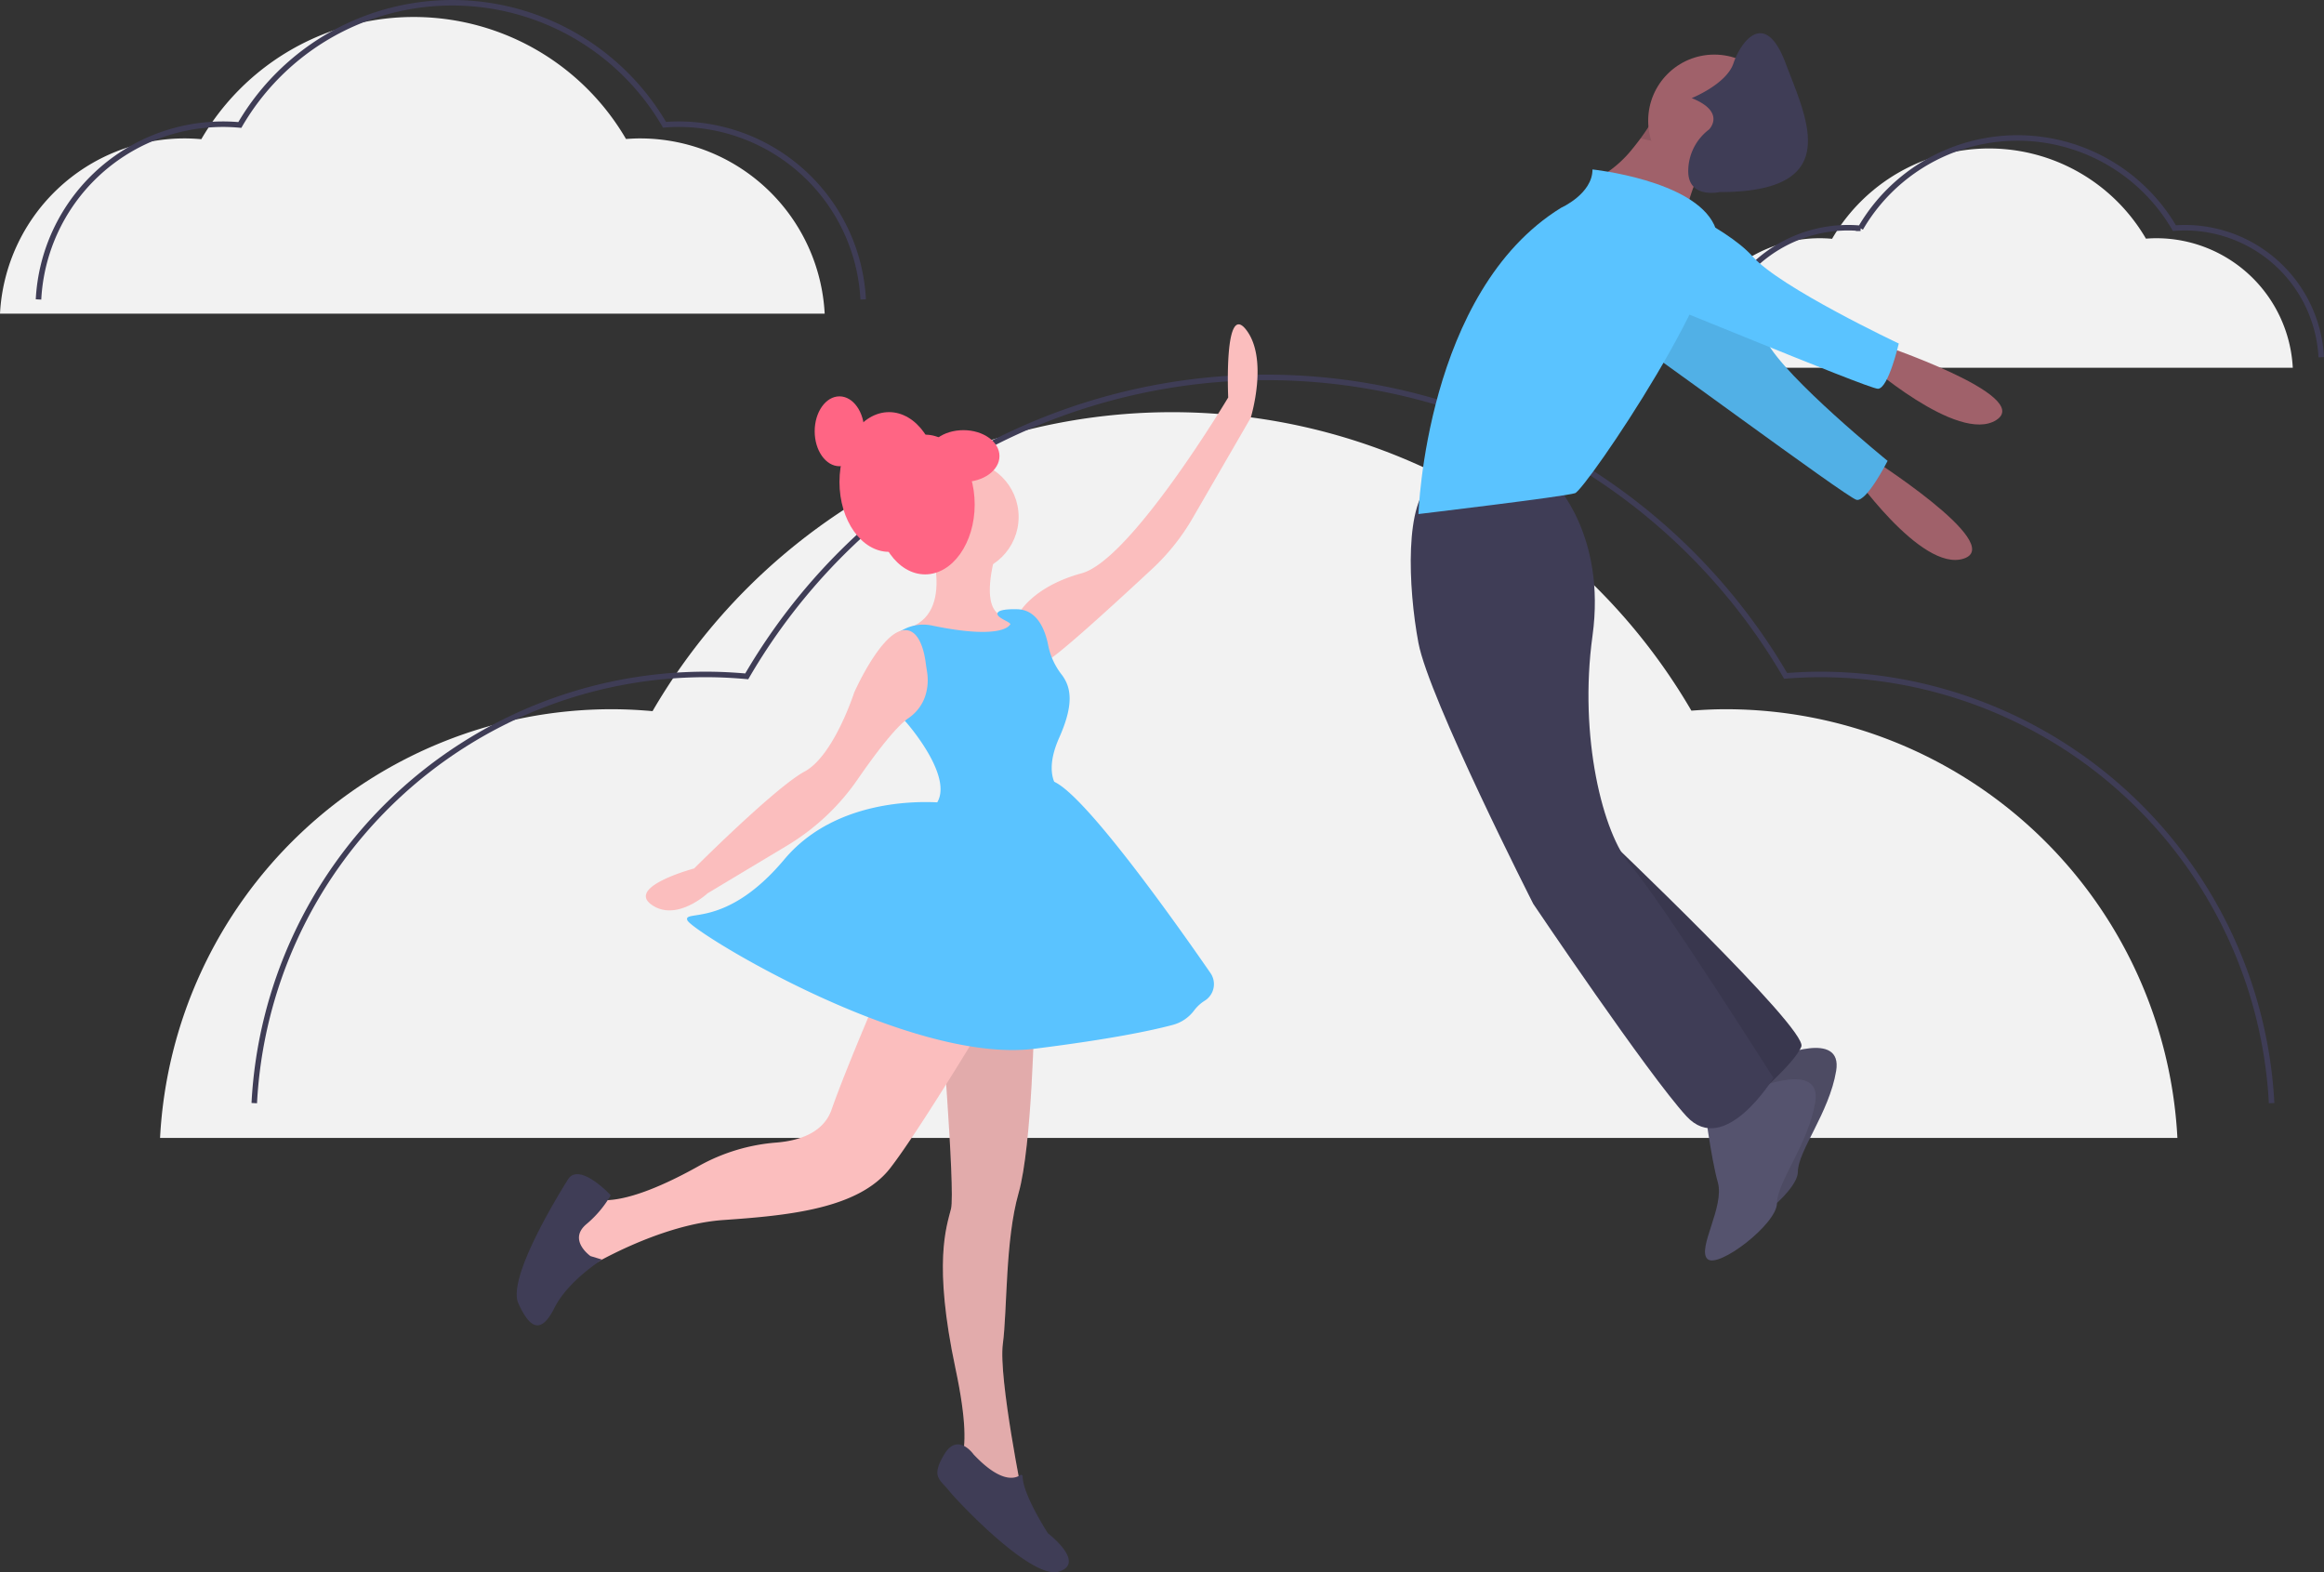 <svg xmlns="http://www.w3.org/2000/svg" width="421.874" height="285.409" viewBox="0 0 421.874 285.409">
  <rect x="0" y="0" width="421.874" height="285.409" fill="#333333" stroke="none"/>
  <g id="Group_236" data-name="Group 236" transform="translate(0 -0.001)">
    <path id="Path_1" data-name="Path 1" d="M831.938,206.23a24.808,24.808,0,0,1,24.774-23.512c.754,0,1.5.039,2.235.105a32.961,32.961,0,0,1,56.977-.027c.622-.047,1.247-.078,1.881-.078a24.808,24.808,0,0,1,24.774,23.511" transform="translate(-526.372 -139.473)" fill="#f2f2f2"/>
    <path id="Path_2" data-name="Path 2" d="M844.569,201.565a24.808,24.808,0,0,1,24.774-23.512c.754,0,1.5.039,2.235.105a32.961,32.961,0,0,1,56.977-.027c.622-.047,1.247-.078,1.881-.078a24.808,24.808,0,0,1,24.774,23.511" transform="translate(-533.836 -136.717)" fill="none" stroke="#3f3d56" stroke-miterlimit="10" stroke-width="1"/>
    <path id="Path_3" data-name="Path 3" d="M155.988,415.182a82.11,82.11,0,0,1,82-77.818c2.5,0,4.96.13,7.4.348a109.093,109.093,0,0,1,188.581-.089c2.057-.155,4.129-.259,6.226-.259a82.11,82.11,0,0,1,82,77.818" transform="translate(-126.933 -208.621)" fill="#f2f2f2"/>
    <path id="Path_4" data-name="Path 4" d="M197.794,399.742a82.11,82.11,0,0,1,82-77.818c2.5,0,4.96.13,7.4.348a109.093,109.093,0,0,1,188.581-.089c2.058-.155,4.129-.259,6.226-.259a82.11,82.11,0,0,1,82,77.818" transform="translate(-151.638 -199.497)" fill="none" stroke="#3f3d56" stroke-miterlimit="10" stroke-width="1"/>
    <path id="Path_5" data-name="Path 5" d="M84.962,161.93a33.567,33.567,0,0,1,33.52-31.813c1.02,0,2.028.053,3.025.142a44.6,44.6,0,0,1,77.093-.036c.841-.063,1.688-.106,2.545-.106a33.567,33.567,0,0,1,33.52,31.812" transform="translate(-84.962 -104.991)" fill="#f2f2f2"/>
    <path id="Path_6" data-name="Path 6" d="M102.053,155.618a33.567,33.567,0,0,1,33.52-31.813c1.02,0,2.028.053,3.025.142a44.6,44.6,0,0,1,77.093-.036c.841-.063,1.688-.106,2.545-.106a33.567,33.567,0,0,1,33.52,31.812" transform="translate(-95.062 -101.261)" fill="none" stroke="#3f3d56" stroke-miterlimit="10" stroke-width="1"/>
    <path id="Path_7" data-name="Path 7" d="M491.852,336.921s5.727,13.908-2.864,17.181c0,0,12.272,5.318,15.136,4.091s4.909-4.091,4.909-4.909-2.864-1.227-2.864-1.227-5.318.409-1.227-13.09Z" transform="translate(-323.713 -240.224)" fill="#fbbebe"/>
    <circle id="Ellipse_3" data-name="Ellipse 3" cx="10.227" cy="10.227" r="10.227" transform="translate(164.457 83.607)" fill="#fbbebe"/>
    <ellipse id="Ellipse_4" data-name="Ellipse 4" cx="9" cy="12.681" rx="9" ry="12.681" transform="translate(158.934 78.903)" fill="#ff6584"/>
    <ellipse id="Ellipse_5" data-name="Ellipse 5" cx="9" cy="12.681" rx="9" ry="12.681" transform="translate(152.389 74.812)" fill="#ff6584"/>
    <ellipse id="Ellipse_6" data-name="Ellipse 6" cx="4.5" cy="6.341" rx="4.5" ry="6.341" transform="translate(147.889 71.949)" fill="#ff6584"/>
    <path id="Path_8" data-name="Path 8" d="M536.988,297.017s2.454-4.909,11.454-7.363,26.59-31.908,26.59-31.908-.818-17.59,3.273-12.272.818,15.954.818,15.954l-10.556,18.233a39.712,39.712,0,0,1-7.311,9.174c-6.526,6.074-18.187,16.773-19.359,16.773C540.261,305.608,536.988,297.017,536.988,297.017Z" transform="translate(-352.077 -185.593)" fill="#fbbebe"/>
    <path id="Path_9" data-name="Path 9" d="M501.988,543.921s2.863,34.771,2.045,38.044-3.273,9.818.818,29.044-.818,18-.818,18l13.09,5.727s-4.5-22.09-3.682-28.226.409-18.817,2.863-27.408,2.863-32.726,2.863-32.726Z" transform="translate(-331.395 -362.546)" fill="#fbbebe"/>
    <path id="Path_10" data-name="Path 10" d="M501.988,543.921s2.863,34.771,2.045,38.044-3.273,9.818.818,29.044-.818,18-.818,18l13.09,5.727s-4.5-22.09-3.682-28.226.409-18.817,2.863-27.408,2.863-32.726,2.863-32.726Z" transform="translate(-331.395 -362.546)" opacity="0.1"/>
    <path id="Path_11" data-name="Path 11" d="M515.988,747.05c-1.014.7-3.62,1.419-8.49-3.756,0,0-2.864-4.091-5.318,0s-.818,4.5.818,6.545c1.58,1.974,14.214,15.385,19.5,14.84a2.53,2.53,0,0,0,.541-.114c4.909-1.636-2.045-6.954-2.045-6.954s-4.559-7.014-4.585-10.327a.273.273,0,0,0-.424-.235Z" transform="translate(-330.769 -479.287)" fill="#3f3d56"/>
    <path id="Path_12" data-name="Path 12" d="M396.146,533.921s-6.954,15.954-9.818,24.135c-1.5,4.3-6.051,5.659-10.032,5.985a34.309,34.309,0,0,0-14.019,4.225c-5.725,3.214-13.538,6.861-18.493,6.153-8.591-1.227-1.636,12.272-1.636,12.272s12.681-7.772,24.544-8.59,24.544-2.045,30.271-9.409,19.635-30.68,19.635-30.68Z" transform="translate(-235.371 -356.637)" fill="#fbbebe"/>
    <path id="Path_13" data-name="Path 13" d="M327.645,636.441s-4.091-2.863-.818-5.727a19.784,19.784,0,0,0,4.5-5.318s-5.727-6.136-7.772-2.863-11.045,18-9,22.5,4.091,5.727,6.545.818,8.645-8.774,8.645-8.774Z" transform="translate(-220.457 -408.432)" fill="#3f3d56"/>
    <path id="Path_14" data-name="Path 14" d="M499.008,373.755s-1.36,2.72-14,.1a7.762,7.762,0,0,0-8.553,3.99c-1.585,3.17-1.79,7.772,3.733,13.5,0,0,9.818,11.045,4.909,15.545s23.317-2.863,23.317-2.863-3.682-2.454-.409-9.818c2.571-5.785,2.365-9.045.372-11.566a12.634,12.634,0,0,1-2.388-5.338c-.559-2.738-1.938-6.17-5.347-6.413,0,0-3.583-.21-3.837.713S499.826,373.346,499.008,373.755Z" transform="translate(-315.734 -260.286)" fill="#5ac3ff"/>
    <path id="Path_15" data-name="Path 15" d="M422.641,387.925c-.084-.577-.188-1.15-.26-1.728-.247-1.975-1.186-6.76-4.435-5.937-4.075,1.033-8.575,11.26-8.575,11.26s-3.682,11.454-9,14.317-20.044,17.59-20.044,17.59-12.272,3.273-7.772,6.545,10.227-2.045,10.227-2.045l14.468-8.681a41.418,41.418,0,0,0,12.761-12c3.014-4.365,6.789-9.411,9.18-11.078a7.887,7.887,0,0,0,3.091-4.041,9.382,9.382,0,0,0,.358-4.2Z" transform="translate(-254.323 -265.778)" fill="#fbbebe"/>
    <path id="Path_16" data-name="Path 16" d="M436.946,450.879s-18.817-2.454-29.453,10.227-18.408,9-17.59,11.045,40.089,26.181,63,23.317c13.946-1.743,21.373-3.335,25.05-4.314a7.136,7.136,0,0,0,3.944-2.645,7.242,7.242,0,0,1,1.994-1.811,3.541,3.541,0,0,0,.952-5c-6.488-9.386-24.1-34.251-29.076-34.914C449.627,445.97,436.946,450.879,436.946,450.879Z" transform="translate(-265.125 -305.093)" fill="#5ac3ff"/>
    <ellipse id="Ellipse_7" data-name="Ellipse 7" cx="6.545" cy="4.704" rx="6.545" ry="4.704" transform="translate(168.343 78.085)" fill="#ff6584"/>
    <path id="Path_17" data-name="Path 17" d="M810.486,170.331a46.375,46.375,0,0,1,1.706-6.362c.739-2.022,1.674-3.747,2.717-3.747,2.527,0-8.846-10.741-8.846-10.741s-.714,1.327-1.9,3.115a44.064,44.064,0,0,1-2.831,3.854,21.13,21.13,0,0,1-4.751,4.4C791.532,164.012,810.486,170.331,810.486,170.331Z" transform="translate(-504.975 -129.46)" fill="#a0616a"/>
    <path id="Path_18" data-name="Path 18" d="M908.964,302.834s25.337,16.008,17.53,18.639-20.74-16.176-20.74-16.176Z" transform="translate(-569.992 -220.081)" fill="#a0616a"/>
    <path id="Path_19" data-name="Path 19" d="M811.748,213.333s12.135,8.849,15.681,15.58S849.413,250.6,849.413,250.6s-3.807,7.521-5.647,7.067-39.783-28.68-43.774-30.966S802.084,210.3,811.748,213.333Z" transform="translate(-506.76 -166.941)" fill="#5ac3ff"/>
    <path id="Path_20" data-name="Path 20" d="M811.748,213.333s12.135,8.849,15.681,15.58S849.413,250.6,849.413,250.6s-3.807,7.521-5.647,7.067-39.783-28.68-43.774-30.966S802.084,210.3,811.748,213.333Z" transform="translate(-506.76 -166.941)" opacity="0.1"/>
    <path id="Path_21" data-name="Path 21" d="M914.648,252.964s28.432,9.477,21.482,13.9-24.009-10.741-24.009-10.741Z" transform="translate(-573.754 -190.611)" fill="#a0616a"/>
    <path id="Path_22" data-name="Path 22" d="M859.816,567.21s12-5.055,10.741,2.527-6.95,14.532-6.95,18.323-10.741,12-12.637,10.109,3.159-9.477,1.9-13.9-2.527-14.532-2.527-14.532Z" transform="translate(-537.245 -375.333)" fill="#55536e"/>
    <path id="Path_23" data-name="Path 23" d="M859.816,567.21s12-5.055,10.741,2.527-6.95,14.532-6.95,18.323-10.741,12-12.637,10.109,3.159-9.477,1.9-13.9-2.527-14.532-2.527-14.532Z" transform="translate(-537.245 -375.333)" opacity="0.1"/>
    <path id="Path_24" data-name="Path 24" d="M850.549,581.111s12-5.055,10.741,2.527-6.95,14.532-6.95,18.323-10.741,12-12.636,10.109,3.159-9.477,1.9-13.9-2.527-14.532-2.527-14.532Z" transform="translate(-531.769 -383.547)" fill="#55536e"/>
    <path id="Path_25" data-name="Path 25" d="M796.149,470.744s37.278,35.382,36.014,38.541-9.477,10.109-9.477,10.109S794.253,482.117,796.149,470.744Z" transform="translate(-505.169 -319.303)" fill="#3f3d56"/>
    <path id="Path_26" data-name="Path 26" d="M796.149,470.744s37.278,35.382,36.014,38.541-9.477,10.109-9.477,10.109S794.253,482.117,796.149,470.744Z" transform="translate(-505.169 -319.303)" opacity="0.1"/>
    <path id="Path_27" data-name="Path 27" d="M737.05,312.717s9.477,9.477,6.95,27.8,1.9,36.014,6.95,41.7,25.9,38.541,25.9,38.541-8.845,14.532-15.8,6.95-27.8-38.541-27.8-38.541-18.955-37.277-20.85-47.387-2.527-25.9,2.527-29.064S737.05,312.717,737.05,312.717Z" transform="translate(-454.915 -225.091)" fill="#3f3d56"/>
    <path id="Path_28" data-name="Path 28" d="M812.961,151.853c7.38,1.529,6.647,1.826,11.183,3.418.025-.076.051-.139.076-.2.7-1.655,1.131.518,2.136.518,2.527,0-8.846-10.741-8.846-10.741s-.43.8-1.169,1.99c-.221.348-.461.727-.727,1.125-.221.335-.461.689-.714,1.055Z" transform="translate(-515.158 -126.721)" opacity="0.1"/>
    <circle id="Ellipse_8" data-name="Ellipse 8" cx="12.005" cy="12.005" r="12.005" transform="translate(299.193 9.911)" fill="#a0616a"/>
    <path id="Path_29" data-name="Path 29" d="M746.01,175.737s18.323,1.9,22.114,10.109-23.378,48.019-25.273,48.65-28.432,3.791-28.432,3.791,1.264-40.437,25.9-55.6C740.324,182.687,746.01,180.16,746.01,175.737Z" transform="translate(-456.926 -144.975)" fill="#5ac3ff"/>
    <path id="Path_30" data-name="Path 30" d="M801.473,186.521s13.9,5.686,18.955,11.373,26.537,15.8,26.537,15.8-1.9,8.214-3.791,8.214-45.491-18.323-49.914-19.587S791.364,185.889,801.473,186.521Z" transform="translate(-502.28 -151.337)" fill="#5ac3ff"/>
    <path id="Path_31" data-name="Path 31" d="M837.912,132.748s3.159-3.159-3.159-5.686c0,0,6.318-2.527,7.582-6.318s5.686-10.109,9.477,0,10.741,23.378-12,23.378c0,0-5.686,1.264-5.686-3.791a9.478,9.478,0,0,1,3.791-7.582Z" transform="translate(-527.662 -109.252)" fill="#3f3d56"/>
  </g>
</svg>
